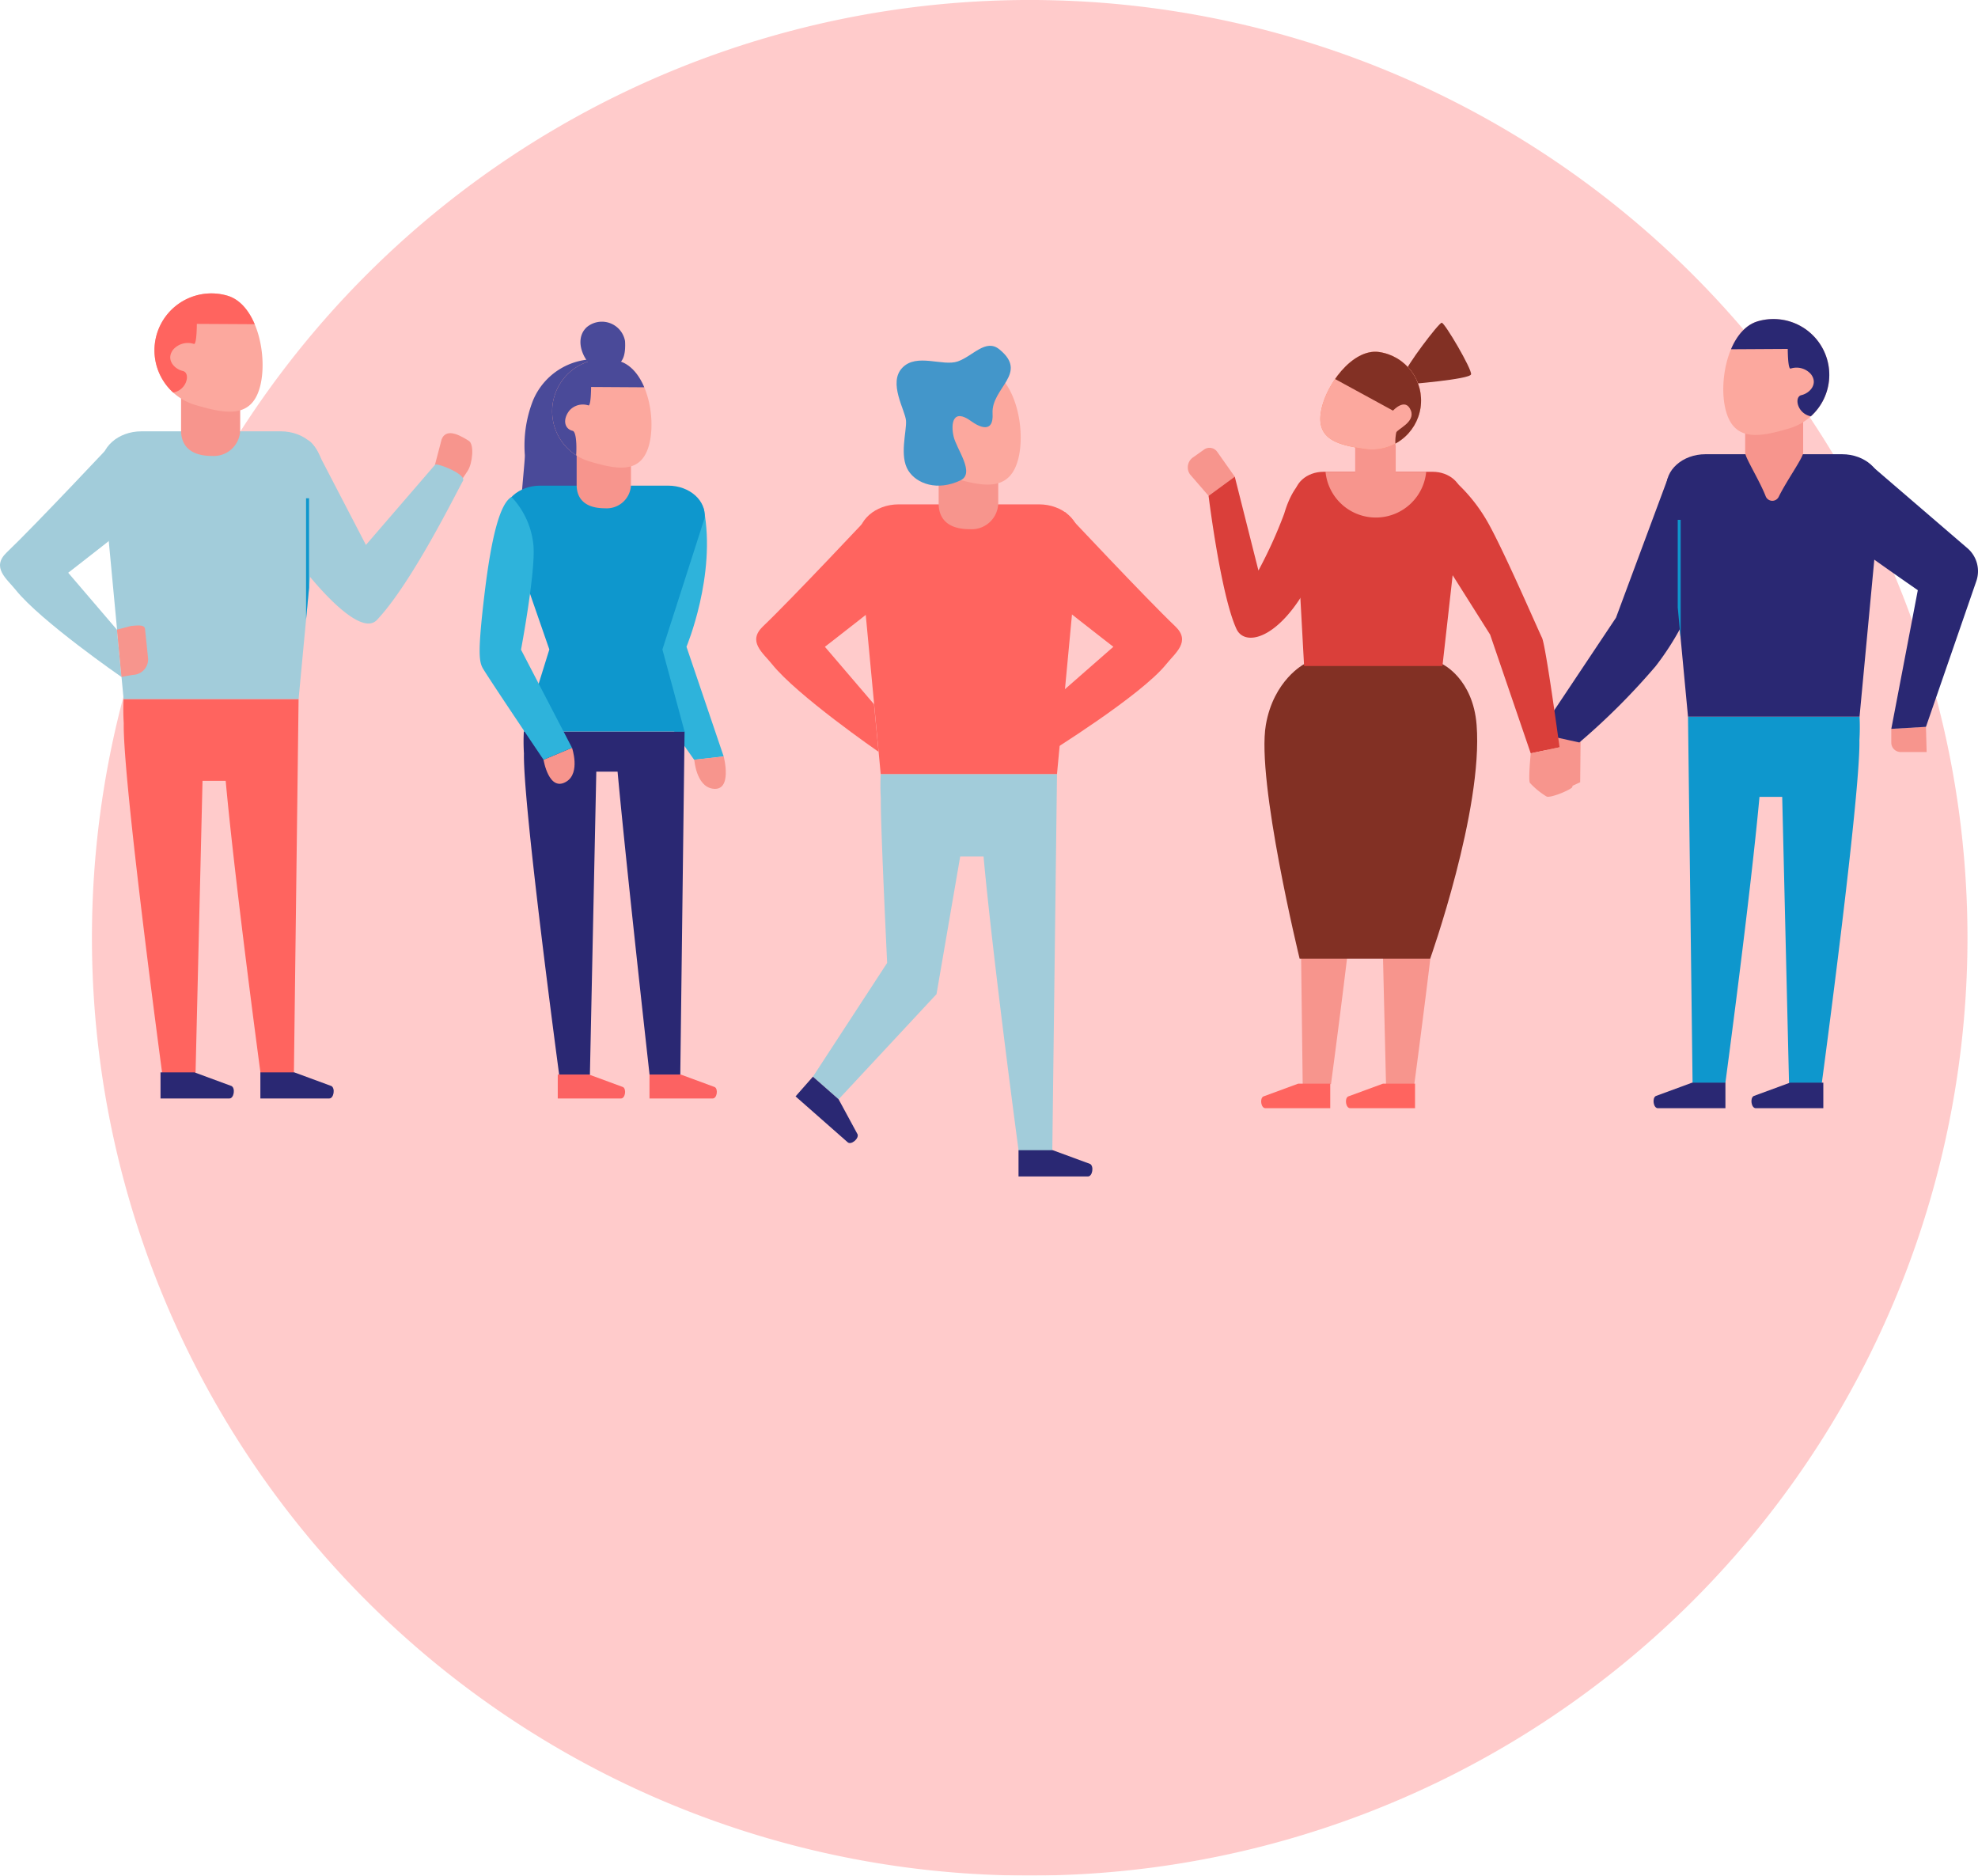 <svg id="Group_504" data-name="Group 504" xmlns="http://www.w3.org/2000/svg" xmlns:xlink="http://www.w3.org/1999/xlink" width="250.007" height="237.057" viewBox="0 0 250.007 237.057">
  <defs>
    <clipPath id="clip-path">
      <path id="Path_315" data-name="Path 315" d="M-766.25,3478.1c1.106,3.737,4.229,3.165,7.968,2.059a7.055,7.055,0,0,0,4.766-8.766,7.056,7.056,0,0,0-8.766-4.766C-766.02,3467.733-767.355,3474.365-766.25,3478.1Z" transform="translate(766.626 -3466.338)" fill="#fca89e"/>
    </clipPath>
    <clipPath id="clip-path-2">
      <path id="Path_320" data-name="Path 320" d="M-758.429,3538.052h-21.682l-2.708-28.8c-.242-2.35,2.028-4.366,4.916-4.366h17.265c2.888,0,5.158,2.017,4.916,4.366Z" transform="translate(782.837 -3504.886)" fill="none"/>
    </clipPath>
    <clipPath id="clip-path-3">
      <path id="Path_337" data-name="Path 337" d="M-1088.35,3488.748c-1.036,3.5-3.964,2.966-7.465,1.931a6.611,6.611,0,0,1-4.467-8.215,6.612,6.612,0,0,1,8.214-4.467C-1088.566,3479.031-1087.316,3485.245-1088.35,3488.748Z" transform="translate(1100.555 -3477.724)" fill="#fca89e"/>
    </clipPath>
    <clipPath id="clip-path-4">
      <path id="Path_350" data-name="Path 350" d="M-870.149,3534.437h-17.486l-1.169-21.316c-.18-1.738,1.5-3.23,3.638-3.23h13.776c2.138,0,3.818,1.492,3.638,3.23Z" transform="translate(888.817 -3509.891)" fill="#da3f3a"/>
    </clipPath>
    <clipPath id="clip-path-5">
      <path id="Path_360" data-name="Path 360" d="M-881.467,3483.388c-.491,3.385,2.21,4.075,5.594,4.566a6.194,6.194,0,0,0,7.018-5.239,6.193,6.193,0,0,0-5.239-7.016C-877.478,3475.208-880.975,3480-881.467,3483.388Z" transform="translate(881.525 -3475.664)" fill="#fca89e"/>
    </clipPath>
    <clipPath id="clip-path-6">
      <path id="Path_367" data-name="Path 367" d="M-1200.67,3471.029c-1.127,3.813-4.314,3.229-8.126,2.1a7.2,7.2,0,0,1-4.865-8.942,7.2,7.2,0,0,1,8.944-4.863C-1200.906,3460.453-1199.544,3467.217-1200.67,3471.029Z" transform="translate(1213.958 -3459.029)" fill="#fca89e"/>
    </clipPath>
    <clipPath id="clip-path-7">
      <path id="Path_372" data-name="Path 372" d="M-1226.241,3532.187h22.12l2.761-29.379c.247-2.4-2.07-4.453-5.015-4.453h-17.612c-2.945,0-5.262,2.056-5.015,4.453Z" transform="translate(1229.021 -3498.354)" fill="none"/>
    </clipPath>
  </defs>
  <g id="Group_317" data-name="Group 317" transform="translate(11.62 0)" opacity="0.92">
    <g id="Group_316" data-name="Group 316">
      <g id="Group_315" data-name="Group 315">
        <path id="Path_307" data-name="Path 307" d="M-994.719,3493.9a118.53,118.53,0,0,1-118.529,118.53,118.529,118.529,0,0,1-118.528-118.53,118.526,118.526,0,0,1,118.528-118.527A118.527,118.527,0,0,1-994.719,3493.9Z" transform="translate(1231.776 -3375.375)" fill="#ffc7c7"/>
      </g>
    </g>
  </g>
  <g id="Group_503" data-name="Group 503" transform="translate(0 37.082)">
    <g id="Group_355" data-name="Group 355" transform="translate(194.487 3.24)">
      <g id="Group_320" data-name="Group 320" transform="translate(44.562 51.543)">
        <g id="Group_319" data-name="Group 319">
          <g id="Group_318" data-name="Group 318">
            <path id="Path_308" data-name="Path 308" d="M-714.255,3585.795h-3.284a1.182,1.182,0,0,1-1.183-1.183v-1.742l4.381-.257Z" transform="translate(718.721 -3582.613)" fill="#f7958d"/>
          </g>
        </g>
      </g>
      <g id="Group_323" data-name="Group 323" transform="translate(0.921 52.087)">
        <g id="Group_322" data-name="Group 322">
          <g id="Group_321" data-name="Group 321">
            <path id="Path_309" data-name="Path 309" d="M-812.855,3590.3l-2.669,1.232c-.655,0-1.647-5.043-1.647-5.7V3584.1l4.381-.258Z" transform="translate(817.171 -3583.841)" fill="#f7958d"/>
          </g>
        </g>
      </g>
      <g id="Group_326" data-name="Group 326" transform="translate(18.866 50.253)">
        <g id="Group_325" data-name="Group 325">
          <g id="Group_324" data-name="Group 324">
            <path id="Path_310" data-name="Path 310" d="M-755.007,3579.705h-21.682l.578,46.321h4.141s3.135-23.3,4.316-36.182h2.871l.862,36.182h4.141s4.888-36.33,4.756-43.334A26.775,26.775,0,0,0-755.007,3579.705Z" transform="translate(776.689 -3579.705)" fill="#0e97cd"/>
          </g>
        </g>
      </g>
      <g id="Group_329" data-name="Group 329" transform="translate(16.14 17.087)">
        <g id="Group_328" data-name="Group 328">
          <g id="Group_327" data-name="Group 327">
            <path id="Path_311" data-name="Path 311" d="M-758.429,3538.052h-21.682l-2.708-28.8c-.242-2.35,2.028-4.366,4.916-4.366h17.265c2.888,0,5.158,2.017,4.916,4.366Z" transform="translate(782.837 -3504.886)" fill="#2a2873"/>
          </g>
        </g>
      </g>
      <g id="Group_332" data-name="Group 332" transform="translate(26.09 11.766)">
        <g id="Group_331" data-name="Group 331">
          <g id="Group_330" data-name="Group 330">
            <path id="Path_312" data-name="Path 312" d="M-757.8,3503.508a.9.9,0,0,0,1.655.069c.961-1.979,3.085-4.935,3.085-5.562v-4.25c0-.962-1.435-.881-2.29-.881h-2.75c-.853,0-2.29.78-2.29,1.744v3.388C-760.391,3498.636-758.569,3501.529-757.8,3503.508Z" transform="translate(760.391 -3492.882)" fill="#f7958d"/>
          </g>
        </g>
      </g>
      <g id="Group_337" data-name="Group 337" transform="translate(23.326)">
        <path id="Path_313" data-name="Path 313" d="M-766.25,3478.1c1.106,3.737,4.229,3.165,7.968,2.059a7.055,7.055,0,0,0,4.766-8.766,7.056,7.056,0,0,0-8.766-4.766C-766.02,3467.733-767.355,3474.365-766.25,3478.1Z" transform="translate(766.626 -3466.338)" fill="#fca89e"/>
        <g id="Group_336" data-name="Group 336" clip-path="url(#clip-path)">
          <g id="Group_335" data-name="Group 335" transform="translate(-4.627 -1.815)">
            <g id="Group_334" data-name="Group 334">
              <g id="Group_333" data-name="Group 333">
                <path id="Path_314" data-name="Path 314" d="M-764.29,3467.837s0,2.491.344,2.491a2.42,2.42,0,0,1,2.577.688c.946,1.2-.087,2.406-1.2,2.663s-.344,3.18,2.318,2.664,3.61-6.788,2.235-9.193-5.756-5.07-7.3-4.9-11.744,5.663-11.744,5.663Z" transform="translate(777.065 -3462.244)" fill="#2a2873"/>
              </g>
            </g>
          </g>
        </g>
      </g>
      <g id="Group_340" data-name="Group 340" transform="translate(0 20.159)">
        <g id="Group_339" data-name="Group 339">
          <g id="Group_338" data-name="Group 338">
            <path id="Path_316" data-name="Path 316" d="M-802.944,3511.816l-6.54,17.592-9.764,14.638,5.133,1.13a86.057,86.057,0,0,0,9.652-9.652,35.155,35.155,0,0,0,4.774-8.307c.772-1.289,1.126-14.95,1.126-14.95Z" transform="translate(819.248 -3511.816)" fill="#2a2873"/>
          </g>
        </g>
      </g>
      <g id="Group_343" data-name="Group 343" transform="translate(38.252 18.033)">
        <g id="Group_342" data-name="Group 342">
          <g id="Group_341" data-name="Group 341">
            <path id="Path_317" data-name="Path 317" d="M-729.739,3507.019l12.718,10.933a3.831,3.831,0,0,1,1.123,4.158l-6.366,18.418-4.381.257,3.351-17.527s-9-6.23-9.279-6.7c-.774-1.289-.13-6.959-.13-6.959Z" transform="translate(732.955 -3507.019)" fill="#2a2873"/>
          </g>
        </g>
      </g>
      <g id="Group_346" data-name="Group 346" transform="translate(14.511 96.515)">
        <g id="Group_345" data-name="Group 345">
          <g id="Group_344" data-name="Group 344">
            <path id="Path_318" data-name="Path 318" d="M-781.636,3684.066h4.209v3.229h-8.539c-.563,0-.757-1.266-.264-1.539Z" transform="translate(786.512 -3684.066)" fill="#2a2873"/>
          </g>
        </g>
      </g>
      <g id="Group_349" data-name="Group 349" transform="translate(26.884 96.515)">
        <g id="Group_348" data-name="Group 348">
          <g id="Group_347" data-name="Group 347">
            <path id="Path_319" data-name="Path 319" d="M-753.725,3684.066h4.209v3.229h-8.539c-.563,0-.757-1.266-.264-1.539Z" transform="translate(758.601 -3684.066)" fill="#2a2873"/>
          </g>
        </g>
      </g>
      <g id="Group_354" data-name="Group 354" transform="translate(16.14 17.087)">
        <g id="Group_353" data-name="Group 353" clip-path="url(#clip-path-2)">
          <g id="Group_352" data-name="Group 352" transform="translate(1.428 8.291)">
            <g id="Group_351" data-name="Group 351">
              <g id="Group_350" data-name="Group 350">
                <rect id="Rectangle_102" data-name="Rectangle 102" width="0.371" height="15.724" fill="#0e97cd"/>
              </g>
            </g>
          </g>
        </g>
      </g>
    </g>
    <g id="Group_381" data-name="Group 381" transform="translate(95.579 6.623)">
      <g id="Group_358" data-name="Group 358" transform="translate(7.168 54.127)">
        <g id="Group_357" data-name="Group 357">
          <g id="Group_356" data-name="Group 356">
            <path id="Path_321" data-name="Path 321" d="M-1017.636,3596.075h22.282l-.594,47.6h-4.256s-3.22-23.947-4.435-37.182h-2.95l-2.994,17.4-12.373,13.29-3.249-2.857,9.383-14.378s-.856-17.729-.8-20.8A27.931,27.931,0,0,1-1017.636,3596.075Z" transform="translate(1026.205 -3596.075)" fill="#a2ccda"/>
          </g>
        </g>
      </g>
      <g id="Group_361" data-name="Group 361" transform="translate(12.936 20.044)">
        <g id="Group_360" data-name="Group 360">
          <g id="Group_359" data-name="Group 359">
            <path id="Path_322" data-name="Path 322" d="M-1010.392,3553.27h22.282l2.781-29.6c.249-2.414-2.083-4.486-5.051-4.486h-17.742c-2.968,0-5.3,2.072-5.053,4.486Z" transform="translate(1013.193 -3519.187)" fill="#ff645f"/>
          </g>
        </g>
      </g>
      <g id="Group_364" data-name="Group 364" transform="translate(23.061 14.575)">
        <g id="Group_363" data-name="Group 363">
          <g id="Group_362" data-name="Group 362">
            <path id="Path_323" data-name="Path 323" d="M-986.426,3515.455c-3.947,0-3.924-2.684-3.924-3.328v-4.367c0-.99,1.475-.906,2.352-.906h2.826c.877,0,2.353.8,2.353,1.791v3.483A3.361,3.361,0,0,1-986.426,3515.455Z" transform="translate(990.35 -3506.851)" fill="#f7958d"/>
          </g>
        </g>
      </g>
      <g id="Group_365" data-name="Group 365" transform="translate(19.662 2.483)">
        <path id="Path_324" data-name="Path 324" d="M-984.633,3491.661c-1.134,3.841-4.346,3.252-8.187,2.118a7.252,7.252,0,0,1-4.9-9.009,7.252,7.252,0,0,1,9.008-4.9C-984.869,3481.007-983.5,3487.821-984.633,3491.661Z" transform="translate(998.018 -3479.572)" fill="#fca89e"/>
      </g>
      <g id="Group_368" data-name="Group 368" transform="translate(0 21.015)">
        <g id="Group_367" data-name="Group 367">
          <g id="Group_366" data-name="Group 366">
            <path id="Path_325" data-name="Path 325" d="M-1027.583,3521.378s-10.3,10.989-13.938,14.45c-2,1.91,0,3.342,1.146,4.774,3.177,3.972,13.464,11.076,13.464,11.076l-.573-6.015-6.207-7.257s8.731-6.742,9.022-7.227c.8-1.325.132-7.152.132-7.152Z" transform="translate(1042.374 -3521.378)" fill="#ff645f"/>
          </g>
        </g>
      </g>
      <g id="Group_371" data-name="Group 371" transform="translate(35.731 21.015)">
        <g id="Group_370" data-name="Group 370">
          <g id="Group_369" data-name="Group 369">
            <path id="Path_326" data-name="Path 326" d="M-958.464,3521.378s10.3,10.989,13.938,14.45c2,1.91,0,3.342-1.146,4.774-3.177,3.972-15.065,11.327-15.065,11.327l.205-6.366,8.175-7.157s-8.729-6.742-9.02-7.227c-.795-1.325-.133-7.152-.133-7.152Z" transform="translate(961.769 -3521.378)" fill="#ff645f"/>
          </g>
        </g>
      </g>
      <g id="Group_374" data-name="Group 374" transform="translate(33.156 101.667)">
        <g id="Group_373" data-name="Group 373">
          <g id="Group_372" data-name="Group 372">
            <path id="Path_327" data-name="Path 327" d="M-963.252,3703.32h-4.326v3.319h8.776c.578,0,.777-1.3.271-1.582Z" transform="translate(967.578 -3703.32)" fill="#2a2873"/>
          </g>
        </g>
      </g>
      <g id="Group_377" data-name="Group 377" transform="translate(4.976 92.377)">
        <g id="Group_376" data-name="Group 376">
          <g id="Group_375" data-name="Group 375">
            <path id="Path_328" data-name="Path 328" d="M-1025.709,3685.22l-3.249-2.857-2.192,2.491,6.59,5.8c.434.382,1.443-.462,1.248-1.008Z" transform="translate(1031.149 -3682.363)" fill="#2a2873"/>
          </g>
        </g>
      </g>
      <g id="Group_380" data-name="Group 380" transform="translate(17.745)">
        <g id="Group_379" data-name="Group 379">
          <g id="Group_378" data-name="Group 378">
            <path id="Path_329" data-name="Path 329" d="M-989.358,3474.417c-1.72-1.395-3.342.86-5.252,1.528s-5.2-1.1-7.018.812.381,5.347.476,6.684-.872,4.458.288,6.3c1.051,1.671,3.677,2.625,6.588,1.241,1.906-.906-.477-3.915-.858-5.538s-.1-3.628,2.2-1.957c1.037.757,2.872,1.62,2.721-.955C-990.408,3479.287-985.586,3477.473-989.358,3474.417Z" transform="translate(1002.343 -3473.971)" fill="#4396ca"/>
          </g>
        </g>
      </g>
    </g>
    <g id="Group_420" data-name="Group 420" transform="translate(60.625 3.546)">
      <g id="Group_384" data-name="Group 384" transform="translate(19.546 23.251)">
        <g id="Group_383" data-name="Group 383">
          <g id="Group_382" data-name="Group 382">
            <path id="Path_330" data-name="Path 330" d="M-1073.1,3520.1c-1.45.806-2.548,4.51-3.419,11.761s-.683,8.5-.272,9.317,7.228,10.459,7.228,10.459l3.727-.428-4.7-13.865s3.786-9.04,2.2-17.347C-1068.572,3518.771-1073.1,3520.1-1073.1,3520.1Z" transform="translate(1077.132 -3519.481)" fill="#2eb3db"/>
          </g>
        </g>
      </g>
      <g id="Group_387" data-name="Group 387" transform="translate(5.132 4.775)">
        <g id="Group_386" data-name="Group 386">
          <g id="Group_385" data-name="Group 385">
            <path id="Path_331" data-name="Path 331" d="M-1098.97,3477.89a8.468,8.468,0,0,0-9.07,5.131,15.609,15.609,0,0,0-1.029,6.884c.053,1.007-1.193,10.75-.182,10.75l7.146-6.963Z" transform="translate(1109.648 -3477.801)" fill="#4a4a99"/>
          </g>
        </g>
      </g>
      <g id="Group_390" data-name="Group 390" transform="translate(5.547 51.831)">
        <g id="Group_389" data-name="Group 389">
          <g id="Group_388" data-name="Group 388">
            <path id="Path_332" data-name="Path 332" d="M-1108.676,3583.954h20.317l-.541,43.4h-3.88s-2.939-26.263-4.046-38.332h-2.689l-.809,38.332h-3.88s-4.579-34.043-4.457-40.606A25.394,25.394,0,0,1-1108.676,3583.954Z" transform="translate(1108.712 -3583.954)" fill="#2a2873"/>
          </g>
        </g>
      </g>
      <g id="Group_393" data-name="Group 393" transform="translate(3.03 20.753)">
        <g id="Group_392" data-name="Group 392">
          <g id="Group_391" data-name="Group 391">
            <path id="Path_333" data-name="Path 333" d="M-1111.837,3544.924h20.317l-2.8-10.374,5.334-16.613c.227-2.2-1.9-4.091-4.607-4.091h-16.178c-2.706,0-4.833,1.889-4.605,4.091l5.764,16.613Z" transform="translate(1114.39 -3513.846)" fill="#0e97cd"/>
          </g>
        </g>
      </g>
      <g id="Group_396" data-name="Group 396" transform="translate(12.26 15.768)">
        <g id="Group_395" data-name="Group 395">
          <g id="Group_394" data-name="Group 394">
            <path id="Path_334" data-name="Path 334" d="M-1089.989,3510.443c-3.6,0-3.578-2.447-3.578-3.035v-3.982c0-.9,1.347-.825,2.147-.825h2.575c.8,0,2.146.73,2.146,1.632v3.175A3.065,3.065,0,0,1-1089.989,3510.443Z" transform="translate(1093.567 -3502.599)" fill="#f7958d"/>
          </g>
        </g>
      </g>
      <g id="Group_401" data-name="Group 401" transform="translate(9.163 4.741)">
        <path id="Path_335" data-name="Path 335" d="M-1088.35,3488.748c-1.036,3.5-3.964,2.966-7.465,1.931a6.611,6.611,0,0,1-4.467-8.215,6.612,6.612,0,0,1,8.214-4.467C-1088.566,3479.031-1087.316,3485.245-1088.35,3488.748Z" transform="translate(1100.555 -3477.724)" fill="#fca89e"/>
        <g id="Group_400" data-name="Group 400" clip-path="url(#clip-path-3)">
          <g id="Group_399" data-name="Group 399" transform="translate(-1.734 -1.7)">
            <g id="Group_398" data-name="Group 398">
              <g id="Group_397" data-name="Group 397">
                <path id="Path_336" data-name="Path 336" d="M-1097.811,3479.129s0,2.335-.322,2.335a2.268,2.268,0,0,0-2.416.644c-.885,1.127-.635,2.322.411,2.564s.359,9.645-2.138,9.162-2.7-13.1-1.411-15.35,5.393-4.75,6.842-4.588,11,5.306,11,5.306Z" transform="translate(1104.467 -3473.889)" fill="#4a4a99"/>
              </g>
            </g>
          </g>
        </g>
      </g>
      <g id="Group_404" data-name="Group 404" transform="translate(21.466 95.18)">
        <g id="Group_403" data-name="Group 403">
          <g id="Group_402" data-name="Group 402">
            <path id="Path_338" data-name="Path 338" d="M-1068.854,3681.745h-3.946v3.026h8c.528,0,.71-1.187.247-1.442Z" transform="translate(1072.8 -3681.745)" fill="#fc6262"/>
          </g>
        </g>
      </g>
      <g id="Group_407" data-name="Group 407" transform="translate(9.872 95.18)">
        <g id="Group_406" data-name="Group 406">
          <g id="Group_405" data-name="Group 405">
            <path id="Path_339" data-name="Path 339" d="M-1095.009,3681.745h-3.946v3.026h8c.528,0,.708-1.187.247-1.442Z" transform="translate(1098.955 -3681.745)" fill="#fc6262"/>
          </g>
        </g>
      </g>
      <g id="Group_410" data-name="Group 410" transform="translate(8.075 53.886)">
        <g id="Group_409" data-name="Group 409">
          <g id="Group_408" data-name="Group 408">
            <path id="Path_340" data-name="Path 340" d="M-1103.01,3590.1l3.6-1.51s1.079,3.155-.7,4.265C-1102.342,3594.248-1103.01,3590.1-1103.01,3590.1Z" transform="translate(1103.01 -3588.591)" fill="#f7958d"/>
          </g>
        </g>
      </g>
      <g id="Group_413" data-name="Group 413" transform="translate(0 22.185)">
        <g id="Group_412" data-name="Group 412">
          <g id="Group_411" data-name="Group 411">
            <path id="Path_341" data-name="Path 341" d="M-1117.193,3517.077c-1.452.806-2.543,4.979-3.414,12.229s-.683,8.5-.273,9.318,7.729,11.664,7.729,11.664l3.6-1.51-6.446-12.4s1.857-9.868,1.572-13.172A10.3,10.3,0,0,0-1117.193,3517.077Z" transform="translate(1121.225 -3517.077)" fill="#2eb3db"/>
          </g>
        </g>
      </g>
      <g id="Group_416" data-name="Group 416" transform="translate(27.129 54.985)">
        <g id="Group_415" data-name="Group 415">
          <g id="Group_414" data-name="Group 414">
            <path id="Path_342" data-name="Path 342" d="M-1056.308,3591.069l-3.717.4s.224,3.327,2.295,3.663C-1055.132,3595.551-1056.308,3591.069-1056.308,3591.069Z" transform="translate(1060.025 -3591.069)" fill="#f7958d"/>
          </g>
        </g>
      </g>
      <g id="Group_419" data-name="Group 419" transform="translate(12.74)">
        <g id="Group_418" data-name="Group 418">
          <g id="Group_417" data-name="Group 417">
            <path id="Path_343" data-name="Path 343" d="M-1090.422,3472.9c-1.1,0-3.208-3.3-1.283-5.131a2.974,2.974,0,0,1,4.856,1.741C-1086.667,3472.718-1088.04,3472.9-1090.422,3472.9Z" transform="translate(1092.485 -3467.029)" fill="#4a4a99"/>
          </g>
        </g>
      </g>
    </g>
    <g id="Group_464" data-name="Group 464" transform="translate(150.13 3.709)">
      <g id="Group_423" data-name="Group 423" transform="translate(14.022 56.207)">
        <g id="Group_422" data-name="Group 422">
          <g id="Group_421" data-name="Group 421">
            <path id="Path_344" data-name="Path 344" d="M-868.948,3594.194H-887.68l.5,40.021h3.578s2.708-20.133,3.728-31.261h2.481l.745,31.261h3.578s4.223-31.388,4.109-37.439A23.5,23.5,0,0,0-868.948,3594.194Z" transform="translate(887.68 -3594.194)" fill="#f7958d"/>
          </g>
        </g>
      </g>
      <g id="Group_426" data-name="Group 426" transform="translate(9.272 96.171)">
        <g id="Group_425" data-name="Group 425">
          <g id="Group_424" data-name="Group 424">
            <path id="Path_345" data-name="Path 345" d="M-893.709,3684.347h4.046v3.1h-8.206c-.543,0-.728-1.217-.254-1.479Z" transform="translate(898.395 -3684.347)" fill="#ff645f"/>
          </g>
        </g>
      </g>
      <g id="Group_429" data-name="Group 429" transform="translate(19.989 96.171)">
        <g id="Group_428" data-name="Group 428">
          <g id="Group_427" data-name="Group 427">
            <path id="Path_346" data-name="Path 346" d="M-869.531,3684.347h4.045v3.1h-8.206c-.543,0-.728-1.217-.254-1.479Z" transform="translate(874.218 -3684.347)" fill="#ff645f"/>
          </g>
        </g>
      </g>
      <g id="Group_432" data-name="Group 432" transform="translate(9.689 43.148)">
        <g id="Group_431" data-name="Group 431">
          <g id="Group_430" data-name="Group 430">
            <path id="Path_347" data-name="Path 347" d="M-892.443,3564.734h17.486s3.862,1.813,4.32,7.688c.835,10.706-5.87,29.542-5.87,29.542h-16.5s-5.483-22.479-4.271-29.542C-896.306,3566.751-892.443,3564.734-892.443,3564.734Z" transform="translate(897.453 -3564.734)" fill="#823024"/>
          </g>
        </g>
      </g>
      <g id="Group_437" data-name="Group 437" transform="translate(13.518 18.837)">
        <path id="Path_348" data-name="Path 348" d="M-870.149,3534.437h-17.486l-1.169-21.316c-.18-1.738,1.5-3.23,3.638-3.23h13.776c2.138,0,3.818,1.492,3.638,3.23Z" transform="translate(888.817 -3509.891)" fill="#da3f3a"/>
        <g id="Group_436" data-name="Group 436" clip-path="url(#clip-path-4)">
          <g id="Group_435" data-name="Group 435" transform="translate(3.862 -6.994)">
            <g id="Group_434" data-name="Group 434">
              <g id="Group_433" data-name="Group 433">
                <path id="Path_349" data-name="Path 349" d="M-867.323,3500.5a6.391,6.391,0,0,1-6.391,6.391,6.391,6.391,0,0,1-6.391-6.391,6.391,6.391,0,0,1,6.391-6.391A6.391,6.391,0,0,1-867.323,3500.5Z" transform="translate(880.105 -3494.113)" fill="#f7958d"/>
              </g>
            </g>
          </g>
        </g>
      </g>
      <g id="Group_440" data-name="Group 440" transform="translate(0 15.809)">
        <g id="Group_439" data-name="Group 439">
          <g id="Group_438" data-name="Group 438">
            <path id="Path_351" data-name="Path 351" d="M-918.663,3504.275l1.413-1a1.185,1.185,0,0,1,1.652.284l2.221,3.144-3.309,2.424-2.33-2.694A1.534,1.534,0,0,1-918.663,3504.275Z" transform="translate(919.311 -3503.058)" fill="#f7958d"/>
          </g>
        </g>
      </g>
      <g id="Group_444" data-name="Group 444" transform="translate(2.626 19.142)">
        <g id="Group_443" data-name="Group 443">
          <g id="Group_442" data-name="Group 442">
            <g id="Group_441" data-name="Group 441">
              <path id="Path_352" data-name="Path 352" d="M-900.277,3510.578c-1.726.671-2.876,2.685-3.548,4.986a58.115,58.115,0,0,1-3.259,7.189l-2.993-11.863-3.309,2.424s1.537,12.521,3.523,16.822c1.149,2.492,6.135,1.15,10.161-7.766C-898.243,3519.135-900.277,3510.578-900.277,3510.578Z" transform="translate(913.387 -3510.578)" fill="#da3f3a"/>
            </g>
          </g>
        </g>
      </g>
      <g id="Group_448" data-name="Group 448" transform="translate(31.17 19.525)">
        <g id="Group_447" data-name="Group 447">
          <g id="Group_446" data-name="Group 446">
            <g id="Group_445" data-name="Group 445">
              <path id="Path_353" data-name="Path 353" d="M-846.981,3511.443a20.815,20.815,0,0,1,4.6,5.465c2.013,3.451,6.5,13.856,6.982,14.815s2.222,13.85,2.222,13.85l-3.643.767-5.13-15-7.046-11.169Z" transform="translate(848.994 -3511.443)" fill="#da3f3a"/>
            </g>
          </g>
        </g>
      </g>
      <g id="Group_451" data-name="Group 451" transform="translate(43.163 53.655)">
        <g id="Group_450" data-name="Group 450">
          <g id="Group_449" data-name="Group 449">
            <path id="Path_354" data-name="Path 354" d="M-818.114,3588.435l-3.643.767s-.336,3.452-.1,3.739a9.692,9.692,0,0,0,2.11,1.725c.528.192,2.828-.766,3.212-1.15S-817.97,3588.482-818.114,3588.435Z" transform="translate(821.94 -3588.435)" fill="#f7958d"/>
          </g>
        </g>
      </g>
      <g id="Group_454" data-name="Group 454" transform="translate(27.496)">
        <g id="Group_453" data-name="Group 453">
          <g id="Group_452" data-name="Group 452">
            <path id="Path_355" data-name="Path 355" d="M-857.284,3473.659c0-.639,4.217-6.263,4.6-6.263s3.833,5.879,3.707,6.519-8.18,1.279-8.18,1.279Z" transform="translate(857.284 -3467.396)" fill="#823024"/>
          </g>
        </g>
      </g>
      <g id="Group_457" data-name="Group 457" transform="translate(21.156 14.258)">
        <g id="Group_456" data-name="Group 456">
          <g id="Group_455" data-name="Group 455">
            <path id="Path_356" data-name="Path 356" d="M-870.229,3505.592h2.414a1.451,1.451,0,0,0,1.356-1.529v-2.973a1.451,1.451,0,0,0-1.356-1.529h-2.414a1.45,1.45,0,0,0-1.356,1.529v2.973A1.45,1.45,0,0,0-870.229,3505.592Z" transform="translate(871.585 -3499.56)" fill="#f7958d"/>
          </g>
        </g>
      </g>
      <g id="Group_458" data-name="Group 458" transform="translate(16.75 3.665)">
        <path id="Path_357" data-name="Path 357" d="M-881.467,3483.388c-.491,3.385,2.21,4.075,5.594,4.566a6.194,6.194,0,0,0,7.018-5.239,6.193,6.193,0,0,0-5.239-7.016C-877.478,3475.208-880.975,3480-881.467,3483.388Z" transform="translate(881.525 -3475.664)" fill="#ff8860"/>
      </g>
      <g id="Group_463" data-name="Group 463" transform="translate(16.75 3.665)">
        <path id="Path_358" data-name="Path 358" d="M-881.467,3483.388c-.491,3.385,2.21,4.075,5.594,4.566a6.194,6.194,0,0,0,7.018-5.239,6.193,6.193,0,0,0-5.239-7.016C-877.478,3475.208-880.975,3480-881.467,3483.388Z" transform="translate(881.525 -3475.664)" fill="#fca89e"/>
        <g id="Group_462" data-name="Group 462" clip-path="url(#clip-path-5)">
          <g id="Group_461" data-name="Group 461" transform="translate(0.92 -3.285)">
            <g id="Group_460" data-name="Group 460">
              <g id="Group_459" data-name="Group 459">
                <path id="Path_359" data-name="Path 359" d="M-879.449,3474.473l8.267,4.509s1.573-1.738,2.258-.015c.593,1.49-1.767,2.359-1.854,2.8-.71,3.683,2.166,5.823,4.266,1.624s1.333-11.219.783-11.472-5.734-3.473-6.147-3.662-5.5,3.63-6.053,3.377S-879.449,3474.473-879.449,3474.473Z" transform="translate(879.449 -3468.254)" fill="#823024"/>
              </g>
            </g>
          </g>
        </g>
      </g>
    </g>
    <g id="Group_502" data-name="Group 502">
      <g id="Group_467" data-name="Group 467" transform="translate(54.971 17.662)">
        <g id="Group_466" data-name="Group 466">
          <g id="Group_465" data-name="Group 465">
            <path id="Path_361" data-name="Path 361" d="M-1129.837,3503.631c.6-.906.87-3.361.122-3.8s-2.75-1.8-3.413-.191l-.853,3.255,3.373,1.9Z" transform="translate(1133.981 -3498.872)" fill="#f7958d"/>
          </g>
        </g>
      </g>
      <g id="Group_470" data-name="Group 470" transform="translate(15.583 51.265)">
        <g id="Group_469" data-name="Group 469">
          <g id="Group_468" data-name="Group 468">
            <path id="Path_362" data-name="Path 362" d="M-1222.8,3574.677h22.12l-.591,47.255h-4.223s-3.2-23.773-4.4-36.911h-2.928l-.88,36.911h-4.224s-4.987-37.062-4.853-44.207A27.874,27.874,0,0,1-1222.8,3574.677Z" transform="translate(1222.836 -3574.677)" fill="#ff645f"/>
          </g>
        </g>
      </g>
      <g id="Group_473" data-name="Group 473" transform="translate(12.841 17.432)">
        <g id="Group_472" data-name="Group 472">
          <g id="Group_471" data-name="Group 471">
            <path id="Path_363" data-name="Path 363" d="M-1226.241,3532.187h22.12l2.761-29.379c.247-2.4-2.07-4.453-5.015-4.453h-17.612c-2.945,0-5.262,2.056-5.015,4.453Z" transform="translate(1229.021 -3498.354)" fill="#a2ccda"/>
          </g>
        </g>
      </g>
      <g id="Group_476" data-name="Group 476" transform="translate(22.892 12.003)">
        <g id="Group_475" data-name="Group 475">
          <g id="Group_474" data-name="Group 474">
            <path id="Path_364" data-name="Path 364" d="M-1202.452,3494.648c-3.919,0-3.9-2.665-3.9-3.3v-4.336c0-.982,1.465-.9,2.337-.9h2.8c.871,0,2.335.8,2.335,1.778v3.457A3.336,3.336,0,0,1-1202.452,3494.648Z" transform="translate(1206.347 -3486.107)" fill="#f7958d"/>
          </g>
        </g>
      </g>
      <g id="Group_481" data-name="Group 481" transform="translate(19.519)">
        <path id="Path_365" data-name="Path 365" d="M-1200.67,3471.029c-1.127,3.813-4.314,3.229-8.126,2.1a7.2,7.2,0,0,1-4.865-8.942,7.2,7.2,0,0,1,8.944-4.863C-1200.906,3460.453-1199.544,3467.217-1200.67,3471.029Z" transform="translate(1213.958 -3459.029)" fill="#fca89e"/>
        <g id="Group_480" data-name="Group 480" clip-path="url(#clip-path-6)">
          <g id="Group_479" data-name="Group 479" transform="translate(-1.679 -1.852)">
            <g id="Group_478" data-name="Group 478">
              <g id="Group_477" data-name="Group 477">
                <path id="Path_366" data-name="Path 366" d="M-1210.707,3460.558s0,2.541-.351,2.541a2.469,2.469,0,0,0-2.63.7c-.965,1.227.087,2.454,1.226,2.717s.351,3.243-2.365,2.717-3.682-6.924-2.28-9.379,5.873-5.172,7.45-5,11.982,5.777,11.982,5.777Z" transform="translate(1217.746 -3454.852)" fill="#ff645f"/>
              </g>
            </g>
          </g>
        </g>
      </g>
      <g id="Group_484" data-name="Group 484" transform="translate(35.927 18.52)">
        <g id="Group_483" data-name="Group 483">
          <g id="Group_482" data-name="Group 482">
            <path id="Path_368" data-name="Path 368" d="M-1172.259,3503.228l5.641,10.853,8.72-10.111c0-.379,4.044,1.138,3.54,2.022-.821,1.435-6.446,12.892-10.87,17.568-2.469,2.609-9.717-6.926-10.111-7.583-.63-1.05-1.483-7.55-1.6-11.177a1.6,1.6,0,0,1,1.433-1.638l1.306-2.351C-1173.478,3500.736-1172.513,3502.545-1172.259,3503.228Z" transform="translate(1176.942 -3500.808)" fill="#a2ccda"/>
          </g>
        </g>
      </g>
      <g id="Group_487" data-name="Group 487" transform="translate(0 18.396)">
        <g id="Group_486" data-name="Group 486">
          <g id="Group_485" data-name="Group 485">
            <path id="Path_369" data-name="Path 369" d="M-1243.307,3500.528s-10.227,10.909-13.834,14.344c-1.991,1.9,0,3.318,1.138,4.739,3.153,3.942,13.365,11,13.365,11l-.57-5.972-6.161-7.2s8.666-6.692,8.955-7.174c.789-1.315.132-7.1.132-7.1Z" transform="translate(1257.99 -3500.528)" fill="#a2ccda"/>
          </g>
        </g>
      </g>
      <g id="Group_490" data-name="Group 490" transform="translate(32.914 98.458)">
        <g id="Group_489" data-name="Group 489">
          <g id="Group_488" data-name="Group 488">
            <path id="Path_370" data-name="Path 370" d="M-1179.443,3681.14h-4.3v3.294h8.71c.576,0,.773-1.292.27-1.57Z" transform="translate(1183.738 -3681.14)" fill="#2a2873"/>
          </g>
        </g>
      </g>
      <g id="Group_493" data-name="Group 493" transform="translate(20.293 98.458)">
        <g id="Group_492" data-name="Group 492">
          <g id="Group_491" data-name="Group 491">
            <path id="Path_371" data-name="Path 371" d="M-1207.916,3681.14h-4.3v3.294h8.71c.576,0,.774-1.292.269-1.57Z" transform="translate(1212.211 -3681.14)" fill="#2a2873"/>
          </g>
        </g>
      </g>
      <g id="Group_498" data-name="Group 498" transform="translate(12.841 17.432)">
        <g id="Group_497" data-name="Group 497" clip-path="url(#clip-path-7)">
          <g id="Group_496" data-name="Group 496" transform="translate(25.843 8.458)">
            <g id="Group_495" data-name="Group 495">
              <g id="Group_494" data-name="Group 494">
                <rect id="Rectangle_103" data-name="Rectangle 103" width="0.379" height="16.04" fill="#0e97cd"/>
              </g>
            </g>
          </g>
        </g>
      </g>
      <g id="Group_501" data-name="Group 501" transform="translate(14.781 41.971)">
        <g id="Group_500" data-name="Group 500">
          <g id="Group_499" data-name="Group 499">
            <path id="Path_373" data-name="Path 373" d="M-1222.371,3559.931a1.965,1.965,0,0,0,1.639-2.261l-.359-3.474c-.039-.666-1.087-.465-1.754-.427l-1.8.474.57,5.972S-1222.8,3559.967-1222.371,3559.931Z" transform="translate(1224.646 -3553.712)" fill="#f7958d"/>
          </g>
        </g>
      </g>
    </g>
  </g>
</svg>
